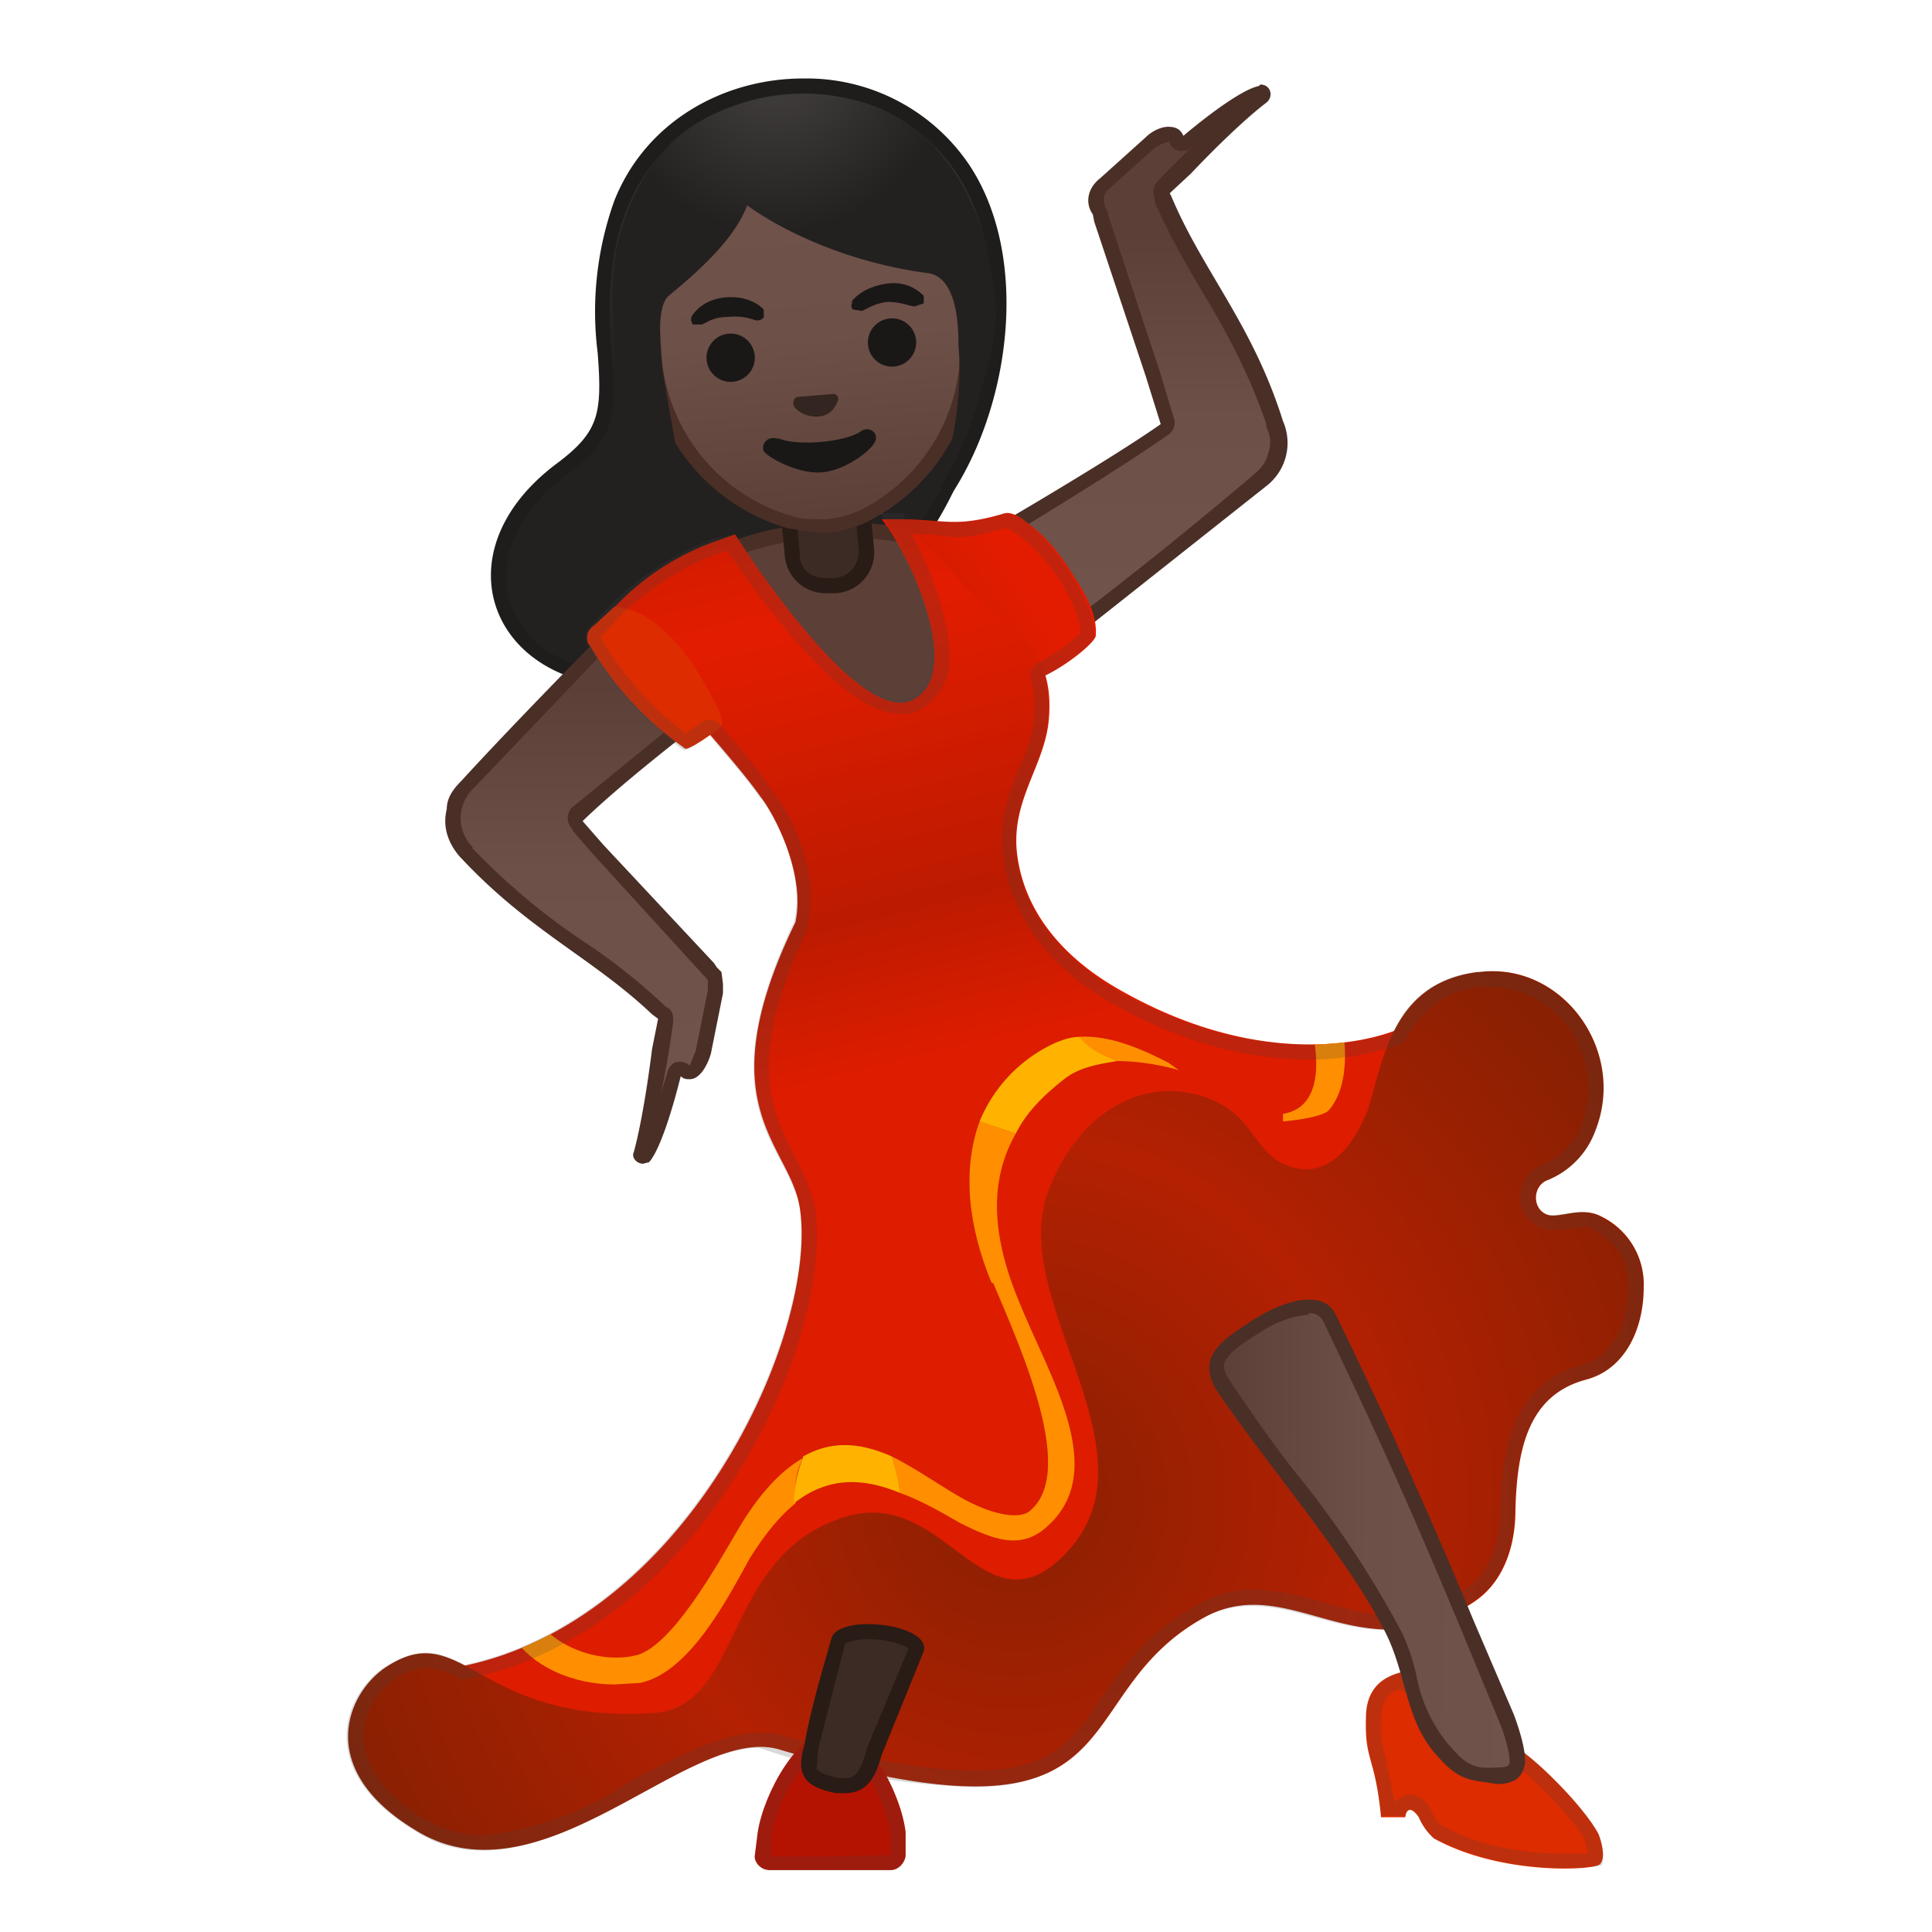 <svg viewBox="0 0 128 128" xmlns="http://www.w3.org/2000/svg" xmlns:xlink="http://www.w3.org/1999/xlink"><defs><path id="a" d="M-130 4h120v120h-120z"/></defs><clipPath id="b"><use xlink:href="#a"/></clipPath><radialGradient id="c" cx="-78.1" cy="13.7" r="18.7" gradientTransform="scale(-1 1) rotate(5 38 1837.2)" gradientUnits="userSpaceOnUse"><stop stop-color="#6D4C41" offset="0"/><stop stop-color="#543930" offset="1"/></radialGradient><path d="M-94.4 23.4c-.3-3.4-.2-7 1-10 4-9.7 18-11 23.6-2.5 4 6 3 15.6-.9 21.7-.9 1.4-5.3 11.6-20.2 12.9-10.2.9-14.4-8.7-6.2-14.8 2.8-2 3-3.3 2.7-7.3z" clip-path="url(#b)" fill="url(#c)" stroke="#402821" stroke-linecap="round" stroke-linejoin="round" stroke-miterlimit="10"/><g clip-path="url(#b)"><linearGradient id="d" x1="-63.6" x2="-63.1" y1="41.9" y2="41.9" gradientUnits="userSpaceOnUse"><stop stop-color="#FFB401" offset="0"/><stop stop-color="#FFB401" offset=".4"/><stop stop-color="#FFCA28" offset="1"/></linearGradient><path d="M-76.8 49.2c-2.4 0-5.3-.4-8-1.3l-5.7-8.7c1.1-1 5.2-4 12.3-4 1.6 0 3.3.1 5 .4l1.7.1c1 0 3.3 0 5.5-1.2l1 8.8c-.5.7-3.3 4.3-8.3 5.6-1 .2-2.2.3-3.5.3z" fill="url(#d)"/><path d="M-66.4 35.3l1 7.8c-.8 1-3.4 4.1-8 5.3a27.4 27.4 0 0 1-11.1-.9l-5.3-8.2c1.4-1 5.3-3.7 11.6-3.7 1.6 0 3.3.2 5 .5l1.7.2c1 0 3-.2 5.1-1m.8-1.6a11.9 11.9 0 0 1-7.5 1.4c-1.8-.3-3.5-.5-5-.5-8.7 0-13 4.6-13 4.6l6 9.2c2.8.8 5.8 1.3 8.4 1.3a15 15 0 0 0 3.5-.4c6-1.4 8.8-5.9 8.8-5.9l-1.2-9.7z" fill="#EDA600"/><linearGradient id="e" x1="-59" x2="-59" y1="15.7" y2="39.5" gradientUnits="userSpaceOnUse"><stop stop-color="#FFCA28" offset=".2"/><stop stop-color="#FFB300" offset="1"/></linearGradient><path d="M-66 42.7a34 34 0 0 1-2.7-6.9c1.7-1 8.6-5.1 11.8-7.4.2 0 .3-.3.2-.5a59 59 0 0 0-1-3.3L-61 14.4l-.1-.4v-.1c-.3-.5-.4-1.3.3-1.9l3-2.6c.4-.3 1-.7 1.3-.7.2 0 .3.1.4.3a.5.5 0 0 0 .5.4l.3-.1c1-.9 3.7-3 4.8-3.2v.3A49.6 49.6 0 0 0-57 13l.1.2c1 2.2 2 4 3.1 6a44.9 44.9 0 0 1 4.4 8.9 3 3 0 0 1 0 2.1c-.2.6-.6 1.2-1 1.6l-.2.1c-4.5 3.7-8.5 7-11.8 9.5a8 8 0 0 1-3.5 1.3z" fill="url(#e)"/><path d="M-54 8.8a51.2 51.2 0 0 0-3.3 3.2 1 1 0 0 0-.3 1.1l.1.2v.1c1 2.2 2 4 3.2 6 1.5 2.5 3 5.2 4.2 8.7v.1c.2.5.4 1.1.1 1.9-.1.5-.5 1-.9 1.3l-.1.1A292 292 0 0 1-62.8 41c-.7.5-2 1-3 1.2-.4-.9-1.5-3.6-2.3-6.1 2.1-1.3 8.4-5.1 11.5-7.3.3-.2.5-.6.4-1l-1-3.4-3.4-10.2V14l-.2-.3c0-.2-.3-.7.3-1.2l3-2.7c.3-.2.7-.4 1-.4 0 .2.3.5.6.5h.2c.3 0 .5 0 .7-.2l1-.8m3.4-3.2c-1.5.3-5 3.3-5 3.3-.2-.5-.5-.6-1-.6s-1.1.3-1.5.7l-3 2.7c-.9.7-1 1.7-.5 2.4l.1.5 3.4 10.2 1 3.2c-3.7 2.6-12.2 7.5-12.2 7.5S-66.9 43-66 43c1.1 0 3-.6 3.9-1.3 4.7-3.6 9.6-7.7 12-9.6a3.6 3.6 0 0 0 1.1-4.2c-2-6.4-5.3-9.9-7.4-14.9l-.1-.2 1.4-1.3s2.9-3.1 5-4.7c.5-.4.2-1.2-.4-1.2z" fill="#EDA600"/><linearGradient id="f" x1="-61.7" x2="-78.5" y1="34.4" y2="45.6" gradientUnits="userSpaceOnUse"><stop stop-color="#E31C00" offset=".3"/><stop stop-color="#BC1B00" offset=".9"/></linearGradient><path d="M-74.4 34.4c3 0 3.6.6 7-.4.4-.1 1.1.3 1.4.6 1.3.9 2.3 2.2 3.1 3.5a7.6 7.6 0 0 1 1.5 4c0 .6-3.8 3.5-5.1 3-1.9-.6-3.4-3.4-4.2-5.2a25 25 0 0 0-3.7-5.5" fill="url(#f)"/><linearGradient id="g" x1="-94.8" x2="-94.8" y1="45.6" y2="69.7" gradientUnits="userSpaceOnUse"><stop stop-color="#FFCA28" offset=".6"/><stop stop-color="#FFB300" offset="1"/></linearGradient><path d="M-91.3 76.7l-.2-.1v-.2c.7-2.5 1.2-6.6 1.2-6.8l.4-2c0-.2 0-.4-.2-.5a38 38 0 0 0-5.5-4.3 45.1 45.1 0 0 1-7.4-6.2l-.1-.1a3.2 3.2 0 0 1 0-4.5l.1-.2 10.5-11c.7-.6 2.4-1.5 3.3-1.6.6.5 2.2 3.6 3.6 6.4-1.4 1.1-7 5.6-10.1 8.3-.2.2-.2.5 0 .7l.1.2 1.2 1.4 7.3 8 .2.2.1.1v.1l.3.5v.7l-1 4c0 .6-.5 1.3-.8 1.3l-.3-.1-.3-.1h-.1c-.2 0-.3.2-.3.3a19 19 0 0 1-2 5.5z" fill="url(#g)"/><path d="M-89.4 39.7c.7.8 2 3.4 3.1 5.8-1.7 1.4-6.9 5.5-9.8 8a1 1 0 0 0 0 1.4l.1.2 1.3 1.5 7.3 8h.1v.1l.1.1c.1.1 0 0 0 .1l1-.6-.9.7v.6l-.8 4-.4.9a1 1 0 0 0-1 0 1 1 0 0 0-.5.6l-.4 1.3a47.5 47.5 0 0 0 .8-4.7c0-.4 0-.8-.5-1l-.2-.2a34.9 34.9 0 0 0-5.3-4.2 44.3 44.3 0 0 1-7.3-6v-.2a2.7 2.7 0 0 1 0-3.8l.1-.1 10.5-11c.6-.5 1.9-1.2 2.7-1.5m.3-.7a7 7 0 0 0-3.7 1.7c-4.2 4.2-8.6 8.8-10.6 11-.5.5-1 1.1-1 1.9-.3 1.2.1 2.3.9 3.2l.1.1c4.5 4.8 8.7 6.6 12.6 10.3l.4.3-.4 2s-.4 4.2-1.2 6.8c-.1.4.2.8.6.8l.4-.1c1-1.1 2.1-5.7 2.1-5.7.2.2.4.2.6.2.7 0 1.2-1 1.4-1.7l.8-4v-.6l-.1-.8h-.1l-.1-.2-.1-.1-.2-.3L-94 56l-1.4-1.6C-92 51-85 45.9-85 45.9s-3.3-6.9-4.1-6.9z" fill="#EDA600"/><linearGradient id="h" x1="-88.7" x2="-76.8" y1="27.5" y2="76.1" gradientUnits="userSpaceOnUse"><stop stop-color="#BC1B00" offset="0"/><stop stop-color="#E31C00" offset=".3"/><stop stop-color="#BC1B00" offset=".7"/><stop stop-color="#DD1C00" offset=".9"/></linearGradient><path d="M-40 67c1.7.2-7.3 5.6-19.6-1.3-4-2.2-6.5-5.3-7-9s1.9-6 2.1-9.2c.4-5.3-3.5-6.3-5.5-8.6s-4.4-4.5-4.4-4.5h-1.2c1.6 1.8 5.7 10.3 2 12s-11.7-11-11.7-11l-1.4.5a17 17 0 0 0-7.1 4.9c0 .4 7.8 8.6 10.2 12 .8 1 3 5 2.2 8.3-5.8 12.3-.2 14.7.4 19 1.3 9-9 30.7-26.5 30.7l8.2 4.7 15.7-1 8.7-7.5 11.9-1.8 4.2-8.6 4.1-11.6 15.2-10-.5-8z" fill="url(#h)"/><path d="M-94.6 41.4c-.3.2-.5.5-.5.8 0 .2 0 .4.2.6a21.9 21.9 0 0 0 6.3 6.8c.3.1 2.1-1.2 2.2-1.4.4-.3.2-1 0-1.4-.9-1.5-1.7-3-2.9-4.3s-2.4-2.2-4-2.3l-1.3 1.2z" fill="#DD2C00"/><defs><path id="i" d="M-40 67c1.7.2-7.3 5.6-19.6-1.3-4-2.2-6.5-5.3-7-9s1.9-6 2.1-9.2c.4-5.3-3.5-6.3-5.5-8.6s-4.4-4.5-4.4-4.5h-1.2c1.6 1.8 5.7 10.3 2 12s-11.7-11-11.7-11l-1.4.5a17 17 0 0 0-7.1 4.9c0 .4 7.8 8.6 10.2 12 .8 1 3 5 2.2 8.3-5.8 12.3-.2 14.7.4 19 1.3 9-9 30.7-26.5 30.7l8.2 4.7 15.7-1 8.7-7.5 11.9-1.8 4.2-8.6 4.1-11.6 15.2-10-.5-8z"/></defs><clipPath id="j"><use xlink:href="#i"/></clipPath><g clip-path="url(#j)"><path d="M-80.8 96.6c-1.4.8-2.9 2.3-4.4 4.9-1.3 2.2-4.4 7.8-6.8 8.2-2.3.5-5.4-.6-6.5-2.6l-.5-.9-1.8 1 .5.8c1.4 2.5 4.4 3.6 7 3.6l1.7-.1c3.4-.7 6-6 7.3-8.3 1-1.7 2-2.8 3-3.6-.1-1 0-2 .5-3zM-60 70.3c2.2 0 4.1.6 4.1.6l-.7-.5c-1.2-.6-3.7-1.9-6-1.7.8.9 1.8 1.2 2.6 1.6zM-68.3 85c2 4.7 5.7 12.8 2.4 15.2-.7.4-2.2.2-4.1-.8-1.5-.8-3.1-2-4.9-2.9.2.8.5 1.6.5 2.4 1.5.5 2.8 1.3 4 2 2.2 1.1 4 1.8 5.7.3 4.3-3.7.2-10-1.8-15-2-4.8-1.8-8.3-.2-11.1l-2.4-.8c-1.2 3.3-.7 7.1.9 10.7z" fill="#FF8F00"/><path d="M-63.5 71.5c1-.8 2.3-1 3.5-1.2-.8-.4-1.8-.7-2.5-1.6-.6 0-1.1.2-1.6.4a9.8 9.8 0 0 0-5 5.2l2.4.8c.7-1.4 1.8-2.5 3.2-3.6zm-17.3 25.1a8 8 0 0 0-.6 3c2.4-1.9 4.8-1.6 7-.7 0-.8-.3-1.6-.5-2.4-1.8-.8-3.8-1.2-5.9 0z" fill="#FFB300"/></g><g clip-path="url(#j)"><path d="M-49 74.3v-.5c3-.5 2.1-4.6 2-5.3l2-.3c0 .4.6 3.6-1 5.4-.6.5-3 .7-3 .7z" fill="#FF8F00"/></g><radialGradient id="k" cx="-66.8" cy="99.2" r="47.4" gradientUnits="userSpaceOnUse"><stop stop-color="#892002" offset="0"/><stop stop-color="#B42002" offset=".5"/><stop stop-color="#892002" offset="1"/></radialGradient><path d="M-36 64.4c5.5-.7 9.8 5.2 7.7 10.5a5.6 5.6 0 0 1-3.2 3.3c-1 .4-1 2 .1 2.3.8.2 2.2-.6 3.5.1a5 5 0 0 1 2.8 4.7c0 2.7-1.2 5.4-3.8 6.1-3.8 1-4.6 4.5-4.7 8.7 0 1.8-.5 4.5-2.7 6-7.4 5-12.1-2-17.8 1-9.8 5.3-3.7 16.1-28.3 8.8-5.9-1.7-15.6 10.5-24 5.4-6.7-4-4.7-9-2.1-10.8 5.2-3.5 6 3.7 17.7 3 6.1-.3 4.6-10.5 12.8-13 6.4-2 9 7.3 14 3 7.7-6.7-3.5-17.2-.5-24.7 1.8-4.7 5.7-7.3 9.7-6.3s3.7 4 6.3 4.8c2.8.9 4.5-2 5.2-4 1-3.4 1.7-8.2 7.2-8.9z" fill="url(#k)"/><path d="M-67.3 35l.7.4a12 12 0 0 1 2.9 3.2c.6 1 1.2 2.2 1.3 3.3-.4.4-1.6 1.4-2.8 2a1 1 0 0 0-.5 1.1c.2.7.3 1.5.2 2.4 0 1.2-.5 2.4-1 3.5-.7 1.8-1.4 3.6-1 6 .5 3.9 3.2 7.4 7.4 9.7 4.3 2.4 8.6 3.6 12.9 3.6a18 18 0 0 0 5.9-1c.2 0 .4-.2.5-.4a6 6 0 0 1 4.8-3.4h.8c2 0 4 1 5.2 2.8a6.8 6.8 0 0 1 .8 6.3 4.6 4.6 0 0 1-2.7 2.7c-.9.4-1.4 1.2-1.4 2.2a2.2 2.2 0 0 0 2.3 2.1l.9-.1.9-.1c.3 0 .6 0 .8.2 1.6.9 2.3 2 2.3 3.7 0 2.2-.9 4.6-3 5.2-4.7 1.2-5.4 5.6-5.5 9.7 0 1.7-.5 3.9-2.2 5.1A8.8 8.8 0 0 1-42 107c-1.6 0-3-.5-4.5-.9a17 17 0 0 0-4.4-.8c-1.3 0-2.5.3-3.7 1-3.2 1.7-4.9 4-6.3 6-1.9 2.9-3.4 5-8.6 5-3 0-7.2-.7-12.6-2.3-.5-.2-1-.2-1.6-.2-2.4 0-5.2 1.5-8.2 3a21.8 21.8 0 0 1-10 3.8c-1.5 0-2.8-.4-4-1.1-2.6-1.6-4-3.5-4-5.4 0-1.8 1-3.1 2-3.8a4 4 0 0 1 2.2-.8 5 5 0 0 1 2.1.7 1 1 0 0 0 .7 0C-87.5 108-78.7 88.8-80 80c-.3-1.3-.8-2.4-1.4-3.5-1.5-3-3.2-6.3.9-15v-.2c1-3.8-1.6-8.2-2.4-9-.6-1-1.8-2.4-3.4-4.3a1 1 0 0 0-.7-.3 1 1 0 0 0-.6.2l-1 .7-.2-.2a21 21 0 0 1-5.3-6l-.1-.2.2-.2 1.2-1.3c1-1 3.7-3.1 6.3-4l.7-.2c.7 1 2 3 3.7 5 3.3 4 5.8 5.8 7.8 5.8.4 0 .8 0 1.1-.2a4 4 0 0 0 2-2.4c.5-2.7-1-6.8-2.4-9.3h1.3l1.5.2c1 0 2-.2 3.4-.6m0-1h-.1a10 10 0 0 1-3.1.6l-3.5-.2V34h-1.6c1.6 2 5.7 10.5 2 12.2l-.6.2c-4 0-11-11-11-11l-1.5.3a21 21 0 0 0-6.7 4.3l-1.2 1.3a1 1 0 0 0-.5.9c0 .2 0 .4.2.6a22 22 0 0 0 6.3 6.9c.3 0 1.1-.6 1.7-1 1.4 1.6 2.6 3 3.3 4.1.9 1 3.1 5 2.3 8.3-5.9 12.4-.3 14.8.4 19 1.1 8.2-7.4 27-22.2 30.2-1-.5-1.7-.8-2.6-.8-.8 0-1.7.3-2.8 1-2.6 1.8-4.6 6.8 2.1 10.8 1.5 1 3 1.3 4.5 1.3 6.6 0 13.5-6.8 18.3-6.8a48 48 0 0 0 14.2 2.6c9.6 0 7.9-7.3 15.3-11.3 1.1-.5 2.1-.7 3.2-.7 2.8 0 5.7 1.6 9 1.6 1.7 0 3.6-.5 5.6-2 2.2-1.4 2.6-4.1 2.7-5.8.1-4.3 1-7.8 4.7-8.8 2.6-.7 3.8-3.3 3.8-6.1 0-2.4-1.2-3.8-2.8-4.6-.4-.3-.9-.4-1.3-.4l-1.8.2h-.4c-1-.3-1.2-1.9-.1-2.3a5.6 5.6 0 0 0 3.3-3.3c1.9-5-1.9-10.5-7-10.5h-.9c-3 .4-4.6 2-5.5 4a19 19 0 0 1-5.6.8c-3.4 0-7.6-.8-12.4-3.4-4-2.2-6.5-5.4-7-9s1.9-6 2.1-9.3c.1-1 0-2-.2-2.7 1.5-.8 3.3-2.2 3.3-2.6 0-1.5-.7-2.8-1.5-4a13 13 0 0 0-3-3.6c-.4-.3-1-.6-1.4-.6z" fill="#424242" opacity=".2"/><path d="M-33.8 115.6c1.6 1 4.8 4.2 5.7 5.9.2.5.5 1.6.1 2-.2.4-6.5.8-11-1.7a4 4 0 0 1-1-1.4c-.4-.6-.8-.7-.9 0h-1.6c-.4-4.1-1.1-3.7-1-6.6 0-2.3 1.6-2.8 2.3-3 0 0 5 3 7.4 4.8z" fill="#DD2C00"/><path d="M-41.3 111.9c1.2.7 5 3 7 4.5 1.5 1 4.5 4 5.3 5.5l.2.9h-1.4c-1.1 0-5.1 0-8.3-1.9l-.7-1c-.3-.6-.8-1-1.4-1-.3 0-.7.2-1 .5l-.6-3a7 7 0 0 1-.3-2.5c0-1.3.6-1.8 1.2-2m0-1.1c-.6.2-2.2.7-2.2 3 0 3 .6 2.5 1 6.5h1.6c0-.2.2-.4.3-.4.2 0 .4.2.6.5a4 4 0 0 0 1 1.4 19.8 19.8 0 0 0 11.1 1.8c.3-.5 0-1.7-.2-2.1-.9-1.7-4-4.9-5.6-6a98.7 98.7 0 0 0-7.5-4.7z" fill="#424242" opacity=".2"/><linearGradient id="l" x1="-53.5" x2="-33.4" y1="102.1" y2="102.1" gradientTransform="matrix(1 .009 -.009 1 1 .4)" gradientUnits="userSpaceOnUse"><stop stop-color="#FFB300" offset="0"/><stop stop-color="#FFCA28" offset=".4"/></linearGradient><path d="M-34.9 117.6a7 7 0 0 1-1.2 0c-1-.3-1.6-.8-2.4-1.7a10.8 10.8 0 0 1-2-4.5l-1-3c-1.4-3-4.4-7-7.2-10.7-1.6-2.2-3.2-4.2-4.3-6-.3-.5-.5-1-.4-1.4.3-1 1.5-1.8 2.7-2.5a7.3 7.3 0 0 1 3.4-1.2c.7 0 1.2.2 1.5.8 4 8.4 5.6 12 9 20.1l2.6 6.3c.4.9.8 2.5.7 3.1 0 .2-.1.7-1.4.7z" fill="url(#l)"/><path d="M-47.3 87c.7 0 .9.4 1 .6 4 8.4 5.6 12 9 20.1l1.4 3.3 1.2 3c.4.9.8 2.4.7 2.8 0 .1 0 .3-.9.3a7 7 0 0 1-1 0c-1-.2-1.4-.7-2.2-1.6-1.1-1.2-1.5-2.7-2-4.2-.2-1-.5-2-1-3.1a65 65 0 0 0-7.2-10.8 98.5 98.5 0 0 1-4.2-5.9c-.5-.7-.4-1-.4-1.1.2-.8 1.4-1.5 2.5-2.2a6.8 6.8 0 0 1 3.1-1.1m0-1c-1.1 0-2.5.6-3.6 1.3-2 1.3-3.9 2.4-2.5 4.7 2.8 4.4 9.2 11.7 11.4 16.5 1.2 2.7 1.2 5.4 3.1 7.6.9 1 1.5 1.6 2.8 1.8l1.2.2c1 0 1.7-.3 1.9-1.2.1-.8-.4-2.6-.7-3.4-1-2-1.8-4.2-2.7-6.3a362 362 0 0 0-9-20c-.4-.9-1-1.2-1.9-1.2z" fill="#EDA600"/><path d="M-74 121.4c-.3-2.6-2.5-6.8-4.8-6.8s-4.6 4.2-5 6.8l-.1 1.7c0 .4.4.9 1 .9h8c.6 0 1-.6 1-1v-1.6z" fill="#B41301"/><path d="M-78.8 115.7c1.5 0 3.4 3.3 3.8 5.8v1.4l-4 .1h-3.9v-1.5c.4-2.4 2.6-5.8 4.1-5.8m0-1c-2.3 0-4.6 4.1-5 6.7l-.1 1.7c0 .4.4.9 1 .9h8c.6 0 1-.6 1-1v-1.6c-.4-2.6-2.6-6.8-4.9-6.8z" fill="#424242" opacity=".2"/><path d="M-78 118.3h-.5c-1-.2-1.5-.5-1.8-.8-.2-.4-.2-1 0-1.7a70 70 0 0 1 1.4-5.5l.5-1.7c0-.1.7-.5 2-.5s2.7.4 3 .9v.3l-2.7 6.8c-.5 1.7-1 2.2-1.9 2.2z" fill="#E59600"/><path d="M-76.5 108.6c1.4 0 2.4.4 2.7.6l-2.8 6.7v.1c-.5 1.7-.9 1.8-1.4 1.8h-.4c-1-.2-1.3-.4-1.4-.6-.2-.2-.1-.7 0-1.3l1.4-5.5.4-1.5c.2-.1.7-.3 1.5-.3m0-1c-1.2 0-2.2.3-2.4.9-.4 1.4-1.5 5.1-1.8 7.1-.6 2 0 2.8 2.1 3.2h.6c1.4 0 2-1 2.4-2.5l2.8-6.9c.3-1.1-1.8-1.8-3.7-1.8z" fill="#D18100"/></g><g clip-path="url(#b)"><defs><path id="m" transform="rotate(175 -80.3 24.9)" d="M-100 5.2h39.4v39.4H-100z"/></defs><clipPath id="n"><use xlink:href="#m"/></clipPath><g clip-path="url(#n)"><path d="M-79.3 38.9c-1.2 0-2.1-1-2.2-2l-.3-2.8 5-.4.2 2.7c0 .6-.1 1.2-.5 1.6s-1 .8-1.5.8h-.8z" fill="#E59600"/><path d="M-77.3 34.2l.2 2.3c0 .9-.6 1.7-1.6 1.8h-.6c-1 0-1.7-.6-1.7-1.5l-.2-2.2 2-.2 1.9-.2m1-1l-6 .4.3 3.3a2.7 2.7 0 0 0 2.6 2.4h.8a2.7 2.7 0 0 0 2.5-3l-.3-3.2z" fill="#D18100"/><linearGradient id="o" x1="-78.1" x2="-78.1" y1="38" y2="13.1" gradientTransform="scale(-1 1) rotate(5 38 1837.2)" gradientUnits="userSpaceOnUse"><stop stop-color="#FFB300" offset="0"/><stop stop-color="#FFB809" offset=".1"/><stop stop-color="#FFC21A" offset=".4"/><stop stop-color="#FFC825" offset=".7"/><stop stop-color="#FFCA28" offset="1"/></linearGradient><path d="M-79.7 35a8 8 0 0 1-2-.3c-3.7-1-8.3-4.6-9-11.6-.8-9.2 4.5-13 9.3-13.4h.9c4.6 0 9.7 3 10.5 11.6.6 7-3.3 11.3-6.8 13a7.7 7.7 0 0 1-3 .6z" fill="url(#o)"/><path d="M-80.5 10.2c4.4 0 9.3 2.9 10 11.2A12 12 0 0 1-77 33.8a7 7 0 0 1-2.3.6h-.4c-.6 0-1.2 0-1.8-.2A12 12 0 0 1-90.1 23c-.8-8.9 4.2-12.5 8.7-13h1m-.1-1h-1c-5.6.6-10.4 5.2-9.7 14a13 13 0 0 0 9.4 12l2 .3h.6a8 8 0 0 0 2.6-.7 13 13 0 0 0 7.1-13.4c-.7-8.4-5.7-12.1-11-12.1z" fill="#ED9E00"/><defs><path id="p" d="M-66.2 31.8s-2-14.5-2.8-16.7c-2-5.9-6.4-9.2-12-8.7l-1.5.1c-10.3.9-11 11.4-11 13.7s.3 5.3.4 6.7c.3 3-6.1 7.7-6.1 7.7l33-2.8z"/></defs><clipPath id="q"><use xlink:href="#p"/></clipPath><g clip-path="url(#q)"><radialGradient id="r" cx="-77.6" cy="7.3" r="11.5" gradientTransform="matrix(-.996 .087 .084 .96 -160.3 4)" gradientUnits="userSpaceOnUse"><stop stop-color="#6D4C41" offset="0"/><stop stop-color="#543930" offset="1"/></radialGradient><path d="M-93.4 27.5c.4-5-.2-6.7 0-8.5 0-1.6.5-11.8 11.6-12.7a11.5 11.5 0 0 1 13.5 10.5l.3 4.1s-.1 2.5-1.2 5.5c-1.1 3-2.3 5.2-2.3 5.2s1.4-4.5 1-8.7c0-1 0-4.5-2-4.8-7.5-1-12-4.5-12-4.5-.9 2.5-4 5-5.2 6-.9.8-.5 3.8-.4 5l1 5.7c-1.3-.7-3.6-1.5-4.3-2.8z" fill="url(#r)"/></g><path d="M-81.2 26.3l2.3-.2h.2c.2 0 .3.3.2.5s-.5 1-1.4 1c-.9 0-1.4-.5-1.5-.7-.1-.3 0-.5.2-.6z" fill="#E59600"/><ellipse transform="rotate(-5 -74.9 22.7)" cx="-74.9" cy="22.7" rx="1.6" ry="1.6" fill="#404040"/><ellipse transform="rotate(-5 -85.5 23.7)" cx="-85.6" cy="23.7" rx="1.6" ry="1.6" fill="#404040"/><path d="M-77.6 20c.3-.4 1-1 2.3-1.2s2.1.4 2.5.8v.5l-.6.2c-.3 0-.8-.3-1.8-.3-.9.1-1.4.5-1.7.6l-.6-.1a.4.4 0 0 1 0-.5zm-10.6 1c.3-.5 1-1.2 2.3-1.3s2.1.4 2.5.8v.5c0 .1-.3.3-.6.2s-.9-.3-1.8-.2c-1 0-1.4.4-1.7.5h-.6c-.1-.2-.2-.4 0-.6z" fill="#6D4C41"/><path d="M-82.5 29c1.1.6 4.5.3 5.5-.4.5-.4 1.2 0 1 .6-.2.6-2 2-3.5 2.1s-3.6-1-3.8-1.4c-.3-.5.2-1.1.8-.8z" fill="#795548"/></g></g><g clip-path="url(#b)"><linearGradient id="s" x1="-8.3" x2="5.5" y1="58.8" y2="58.8" gradientUnits="userSpaceOnUse"><stop stop-color="#DD1C00" offset=".1"/><stop stop-color="red" offset=".7"/></linearGradient><path d="M5.5 57.8S2 59 .7 60C-2.5 62.6-3 67.5-3 67.5S-5.6 53.7-8.3 50c0 0 4.6 4.3 6.7 5.5a34 34 0 0 0 7.1 2.3z" fill="url(#s)"/></g><g clip-path="url(#b)"><linearGradient id="t" x1="10.7" x2="21.2" y1="85" y2="85" gradientTransform="rotate(-14 -36.7 89.4)" gradientUnits="userSpaceOnUse"><stop stop-color="#DD1C00" offset=".1"/><stop stop-color="red" offset=".7"/></linearGradient><path d="M18.4 71.2s-2.1.9-3.1 2C13.9 75 13.5 78 13.5 78s-3.1-6.6-6.6-9.5c0 0 3 1.7 5.3 2l6.2.8z" fill="url(#t)"/></g><defs><path id="u" d="M4 4h120v120H4z"/></defs><clipPath id="v"><use xlink:href="#u"/></clipPath><g clip-path="url(#v)"><radialGradient id="w" cx="-211.5" cy="25.8" r="18.2" gradientTransform="scale(-1 1) rotate(5 38 1837.2)" gradientUnits="userSpaceOnUse"><stop stop-color="#444140" offset="0"/><stop stop-color="#232020" offset="1"/></radialGradient><path d="M41.7 45c-4.1 0-7.3-1.9-8.4-5-1-3 .5-6.4 4-9 3-2.2 3.1-3.7 2.8-7.6-.4-4 0-7.2 1-9.9a13 13 0 0 1 12.1-7.8c4.4 0 8.3 2 10.6 5.5 4 6 2.6 15.4-1 21.1 0 .2 0 .3-.2.5A23.3 23.3 0 0 1 41.7 45z" fill="url(#w)"/><path d="M53.2 6.2c4.3 0 8 2 10.2 5.3 3.8 5.8 2.5 15-1 20.6 0 0 0 .3-.2.5a22.8 22.8 0 0 1-20.5 12c-3.9 0-7-1.8-7.9-4.7-.9-2.8.5-6 3.7-8.4 3.3-2.4 3.4-4 3-8.2-.3-3.9 0-7 1.1-9.6 1.8-4.5 6.4-7.5 11.6-7.5m0-1C48 5.2 42.8 8 40.7 13.3a21.8 21.8 0 0 0-1.1 10.1c.3 4 .1 5.2-2.7 7.3-7.9 5.9-4.4 14.8 4.9 14.8H43c15-1.3 19.4-11.5 20.2-13 3.8-6 5-15.6 1-21.6a13 13 0 0 0-11-5.7z" fill="#1F1D1B"/></g><g clip-path="url(#v)"><linearGradient id="x" x1="70.4" x2="70.9" y1="41.9" y2="41.9" gradientUnits="userSpaceOnUse"><stop stop-color="#5C4037" offset="0"/><stop stop-color="#63463D" offset=".2"/><stop stop-color="#6D5047" offset=".5"/><stop stop-color="#70534A" offset="1"/></linearGradient><path d="M57.3 49.2c-2.5 0-5.4-.4-8.2-1.3l-5.6-8.7c1.1-1 5.2-4 12.3-4 1.6 0 3.3.1 5 .4l1.7.1c1 0 3.3 0 5.5-1.2l1 8.8c-.5.7-3.3 4.3-8.3 5.6-1 .2-2.2.3-3.5.3z" fill="url(#x)"/><path d="M67.6 35.3l1 7.8c-.8 1-3.4 4.1-8 5.3a27.4 27.4 0 0 1-11.1-.9l-5.3-8.2c1.4-1 5.3-3.7 11.6-3.7 1.6 0 3.3.2 5 .5l1.7.2c1 0 3-.2 5.1-1m.8-1.6a11.9 11.9 0 0 1-7.5 1.4c-1.8-.3-3.5-.5-5-.5-8.7 0-13 4.6-13 4.6l6 9.2c2.8.8 5.8 1.3 8.4 1.3a15 15 0 0 0 3.5-.4c6-1.4 8.8-5.9 8.8-5.9l-1.2-9.7z" fill="#4A2F27"/><linearGradient id="y" x1="75" x2="75" y1="15.7" y2="39.5" gradientUnits="userSpaceOnUse"><stop stop-color="#5C4037" offset="0"/><stop stop-color="#63463D" offset=".2"/><stop stop-color="#6D5047" offset=".5"/><stop stop-color="#70534A" offset="1"/></linearGradient><path d="M68 42.7a34 34 0 0 1-2.7-6.9c1.7-1 8.6-5.1 11.8-7.4.2 0 .3-.3.2-.5a59 59 0 0 0-1-3.3L73 14.4l-.1-.4v-.1c-.3-.5-.4-1.3.3-1.9l3-2.6c.4-.3 1-.7 1.3-.7.2 0 .3.1.4.3a.5.5 0 0 0 .4.4l.4-.1c1-.9 3.6-3 4.8-3.2v.3A49.6 49.6 0 0 0 77 13l.1.2c.9 2.1 2 4 3.1 6a44.9 44.9 0 0 1 4.4 8.9 3 3 0 0 1 0 2.1c-.2.6-.6 1.2-1.1 1.6h-.1c-4.5 3.8-8.5 7-11.8 9.6-.8.6-2.5 1.2-3.5 1.3z" fill="url(#y)"/><path d="M80 8.8a51.2 51.2 0 0 0-3.3 3.2 1 1 0 0 0-.2 1.1v.3c1 2.2 2 4 3.2 6 1.5 2.5 3 5.2 4.2 8.7v.2c.2.4.4 1 .1 1.8-.1.5-.5 1-.9 1.3l-.1.1A292 292 0 0 1 71.2 41c-.7.5-2 1-3 1.2-.4-.9-1.5-3.6-2.3-6.1 2.1-1.3 8.4-5.1 11.5-7.3.3-.2.5-.6.4-1l-1-3.3-3.4-10.3V14l-.2-.3c0-.2-.3-.7.3-1.2l3-2.7c.3-.2.7-.4 1-.4 0 .3.3.5.6.6h.2c.3 0 .5-.1.7-.3l1-.8m3.4-3.2c-1.5.3-5 3.3-5 3.3-.2-.5-.6-.6-1-.6-.5 0-1.1.3-1.5.7l-3 2.7c-.9.7-1 1.7-.5 2.4l.1.5 3.4 10.2 1 3.2c-3.7 2.6-12.2 7.5-12.2 7.5S67.1 43 68 43c1.2 0 3-.6 3.9-1.3l12-9.5a3.6 3.6 0 0 0 1.1-4.3c-2-6.4-5.3-9.9-7.4-14.9l-.1-.2 1.4-1.3s2.9-3.1 5-4.7c.5-.4.3-1.2-.4-1.2z" fill="#4A2F27"/><linearGradient id="z" x1="72.3" x2="55.5" y1="34.4" y2="45.6" gradientUnits="userSpaceOnUse"><stop stop-color="#E31C00" offset=".3"/><stop stop-color="#BC1B00" offset=".9"/></linearGradient><path d="M59.6 34.4c3 0 3.6.6 7-.4.4-.1 1.1.3 1.4.6 1.3.9 2.3 2.2 3.1 3.5.8 1.2 1.6 2.6 1.5 4 0 .6-3.8 3.5-5.1 3-1.9-.6-3.4-3.4-4.2-5.2a25 25 0 0 0-3.7-5.5" fill="url(#z)"/><linearGradient id="A" x1="39.2" x2="39.2" y1="45.6" y2="69.7" gradientUnits="userSpaceOnUse"><stop stop-color="#5C4037" offset="0"/><stop stop-color="#63463D" offset=".2"/><stop stop-color="#6D5047" offset=".5"/><stop stop-color="#70534A" offset="1"/></linearGradient><path d="M42.6 76.7l-.1-.1v-.2c.7-2.5 1.2-6.6 1.2-6.8l.4-2c0-.2 0-.4-.2-.5l-.3-.3a38 38 0 0 0-5.2-4 45.1 45.1 0 0 1-7.4-6.2l-.1-.1a3.2 3.2 0 0 1 0-4.5l.1-.2c4-4.3 7.6-8 10.6-11a8 8 0 0 1 3.2-1.6c.6.5 2.2 3.6 3.6 6.4-1.4 1.1-7 5.6-10.1 8.3-.2.2-.2.5 0 .7l.1.2 1.2 1.4 7.3 8 .2.2.1.1v.1l.3.5v.7l-1 4c0 .6-.5 1.3-.8 1.3l-.3-.1-.3-.1H45c-.2 0-.3.2-.3.3a19 19 0 0 1-2 5.5z" fill="url(#A)"/><path d="M44.6 39.7c.7.8 2 3.4 3.1 5.8l-9.8 8a1 1 0 0 0 0 1.4l.1.2 1.3 1.5 7.3 8 .1.1.1.1c.1.1 0 0 0 .1h.1v.7l-.8 4-.4 1a1 1 0 0 0-1-.2 1 1 0 0 0-.5.7l-.4 1.3a60.5 60.5 0 0 0 .8-4.7c0-.4 0-.8-.5-1l-.2-.2a39 39 0 0 0-5.2-4.1 44 44 0 0 1-7.3-6.1l-.1-.1v-.1a2.7 2.7 0 0 1 0-3.8l.1-.1 10.5-11c.6-.5 1.9-1.2 2.7-1.5m.3-.7a7 7 0 0 0-3.7 1.7c-4.2 4.2-8.6 8.8-10.6 11-.5.5-1 1.1-1 1.9-.3 1.2.1 2.3.9 3.2l.1.1c4.5 4.8 8.7 6.6 12.6 10.3l.4.3-.4 2s-.5 4.2-1.2 6.8c-.2.4.2.8.6.8l.4-.1c1-1.1 2.1-5.7 2.1-5.7.2.2.4.2.6.2.7 0 1.2-1 1.4-1.7l.8-4v-.6l-.1-.8-.2-.2-.1-.1-.2-.3L40 56l-1.4-1.6C42.1 51 49 45.9 49 45.9S45.7 39 44.9 39z" fill="#4A2F27"/><linearGradient id="B" x1="45.3" x2="57.2" y1="27.5" y2="76.1" gradientUnits="userSpaceOnUse"><stop stop-color="#BC1B00" offset="0"/><stop stop-color="#E31C00" offset=".3"/><stop stop-color="#BC1B00" offset=".7"/><stop stop-color="#DD1C00" offset=".9"/></linearGradient><path d="M94 67c1.7.2-7.3 5.6-19.6-1.3-4-2.2-6.5-5.3-7-9s1.9-6 2.1-9.2c.4-5.3-3.5-6.3-5.5-8.6s-4.4-4.5-4.4-4.5h-1.2c1.6 1.8 5.7 10.3 2 12s-11.7-11-11.7-11l-1.4.5a17 17 0 0 0-7.1 4.9c0 .4 7.8 8.6 10.2 12 .8 1 3 5 2.3 8.3-6 12.3-.3 14.7.3 19 1.3 9-9 30.7-26.5 30.7l8.2 4.7 15.7-1 8.7-7.5 11.9-1.8 4.2-8.6L79.3 85l15.2-10-.4-8z" fill="url(#B)"/><path d="M39.4 41.4c-.3.2-.5.5-.5.8 0 .2 0 .4.2.6a21.9 21.9 0 0 0 6.3 6.8c.3.1 2.1-1.2 2.3-1.4.3-.3 0-1-.2-1.4-.8-1.5-1.6-3-2.8-4.3s-2.4-2.2-4-2.3l-1.3 1.2z" fill="#DD2C00"/><defs><path id="C" d="M94 67c1.7.2-7.3 5.6-19.6-1.3-4-2.2-6.5-5.3-7-9s1.9-6 2.1-9.2c.4-5.3-3.5-6.3-5.5-8.6s-4.4-4.5-4.4-4.5h-1.2c1.6 1.8 5.7 10.3 2 12s-11.7-11-11.7-11l-1.4.5a17 17 0 0 0-7.1 4.9c0 .4 7.8 8.6 10.2 12 .8 1 3 5 2.3 8.3-6 12.3-.3 14.7.3 19 1.3 9-9 30.7-26.5 30.7l8.2 4.7 15.7-1 8.7-7.5 11.9-1.8 4.2-8.6L79.3 85l15.2-10-.4-8z"/></defs><clipPath id="D"><use xlink:href="#C"/></clipPath><g clip-path="url(#D)"><path d="M53.2 96.6c-1.4.8-2.9 2.3-4.4 4.9-1.3 2.2-4.4 7.8-6.8 8.2-2.3.5-5.4-.6-6.5-2.6l-.5-.9-1.7 1 .4.8c1.4 2.5 4.4 3.6 7 3.6l1.7-.1c3.4-.7 6-6 7.3-8.3 1-1.6 2-2.8 3-3.6-.1-1 0-2 .5-3zM74 70.3c2.2 0 4.1.6 4.1.6l-.7-.5c-1.2-.6-3.7-1.9-6-1.7.8.9 1.8 1.2 2.6 1.6zM65.8 85c2 4.7 5.6 12.8 2.3 15.2-.7.4-2.2.2-4.1-.8-1.5-.8-3.1-2-4.9-2.9.2.8.5 1.6.5 2.4 1.4.5 2.8 1.3 4 2 2.2 1.1 4 1.8 5.7.3 4.3-3.7.2-10-1.8-15-2-4.8-1.8-8.3-.2-11.1l-2.4-.8c-1.2 3.3-.7 7.1.8 10.7z" fill="#FF8F00"/><path d="M70.5 71.5c1-.8 2.3-1 3.5-1.2-.8-.4-1.8-.7-2.5-1.6-.6 0-1.1.2-1.6.4a9.8 9.8 0 0 0-5 5.2l2.4.8c.7-1.4 1.8-2.5 3.2-3.6zM53.2 96.6a8 8 0 0 0-.6 3c2.4-1.9 4.8-1.6 7-.7 0-.8-.3-1.6-.5-2.4-1.8-.8-3.8-1.2-5.9 0z" fill="#FFB300"/></g><g clip-path="url(#D)"><path d="M85 74.3v-.5c3-.5 2.1-4.6 2-5.3l2-.3c0 .4.6 3.6-1 5.4-.6.5-3 .7-3 .7z" fill="#FF8F00"/></g><radialGradient id="E" cx="67.2" cy="99.2" r="47.4" gradientUnits="userSpaceOnUse"><stop stop-color="#892002" offset="0"/><stop stop-color="#B42002" offset=".5"/><stop stop-color="#892002" offset="1"/></radialGradient><path d="M98 64.4c5.5-.7 9.8 5.2 7.7 10.5a5.6 5.6 0 0 1-3.2 3.3c-1 .4-1 2 .1 2.3.8.2 2.2-.6 3.5.1a5 5 0 0 1 2.8 4.7c0 2.7-1.2 5.4-3.8 6.1-3.8 1-4.6 4.5-4.7 8.7 0 1.8-.5 4.5-2.7 6-7.4 5-12.1-2-17.8 1-9.8 5.3-3.7 16.1-28.3 8.8-5.9-1.7-15.6 10.5-24 5.4-6.7-4-4.7-9-2.1-10.8 5.2-3.5 6 3.7 17.7 3 6.1-.3 4.6-10.5 12.8-13 6.4-2 9 7.3 14 3 7.7-6.7-3.5-17.2-.5-24.7 1.8-4.7 5.7-7.3 9.7-6.3s3.7 4 6.3 4.8c2.8.9 4.5-2 5.2-4 1-3.4 1.7-8.2 7.2-8.9z" fill="url(#E)"/><path d="M66.7 35l.7.4a12 12 0 0 1 2.9 3.2c.6 1 1.2 2.2 1.3 3.3-.4.4-1.6 1.4-2.8 2a1 1 0 0 0-.5 1.1c.2.7.3 1.5.2 2.4 0 1.2-.5 2.4-1 3.5-.7 1.8-1.4 3.6-1 6 .5 3.9 3.2 7.4 7.4 9.7 4.3 2.4 8.6 3.6 12.9 3.6a18 18 0 0 0 5.9-1c.2 0 .4-.2.5-.4a6 6 0 0 1 4.8-3.4h.8c2 0 4 1 5.2 2.8a6.8 6.8 0 0 1 .8 6.3 4.6 4.6 0 0 1-2.7 2.7c-.9.4-1.4 1.2-1.4 2.2a2.2 2.2 0 0 0 2.3 2.1l.9-.1.9-.1c.3 0 .6 0 .8.2 1.6.9 2.3 2 2.3 3.7 0 2.2-.9 4.6-3 5.2-4.7 1.2-5.4 5.6-5.5 9.7 0 1.7-.5 3.9-2.2 5.1A8.8 8.8 0 0 1 92 107c-1.6 0-3-.5-4.5-.9a17 17 0 0 0-4.4-.8c-1.3 0-2.5.3-3.7 1-3.2 1.7-4.9 4-6.3 6-1.9 2.9-3.4 5-8.5 5-3.1 0-7.3-.7-12.7-2.3-.5-.2-1-.2-1.6-.2-2.4 0-5.2 1.5-8.2 3a21.8 21.8 0 0 1-10 3.8c-1.5 0-2.8-.4-4-1.1-2.6-1.6-4-3.5-4-5.4 0-1.8 1-3.1 2-3.8a4 4 0 0 1 2.2-.8 5 5 0 0 1 2.1.7 1 1 0 0 0 .7 0C46.5 108 55.3 88.8 54 80c-.3-1.3-.8-2.4-1.4-3.5-1.5-3-3.2-6.3.9-15v-.2c1-3.8-1.6-8.2-2.4-9-.6-1-1.8-2.4-3.4-4.3a1 1 0 0 0-.7-.3 1 1 0 0 0-.6.2l-1 .7-.2-.2a21 21 0 0 1-5.3-6l-.1-.2.2-.2 1.2-1.3c1-1 3.7-3.1 6.3-4l.7-.2c.7 1 2 3 3.7 5 3.3 4 5.8 5.8 7.8 5.8.4 0 .8 0 1.1-.2a4 4 0 0 0 2-2.4c.5-2.7-1-6.8-2.4-9.3h1.3l1.5.2c1 0 2-.2 3.4-.6m0-1h-.1a10 10 0 0 1-3.1.6l-3.5-.2V34h-1.6c1.6 2 5.7 10.5 2 12.2l-.6.2c-4 0-11-11-11-11l-1.5.3a21 21 0 0 0-6.7 4.3l-1.2 1.3a1 1 0 0 0-.5.9c0 .2 0 .4.2.6a22 22 0 0 0 6.3 6.9c.3 0 1.1-.6 1.7-1 1.3 1.6 2.6 3 3.3 4.1.9 1 3.1 5 2.3 8.3-5.9 12.4-.3 14.8.4 19 1.1 8.2-7.4 27-22.2 30.2-1-.5-1.7-.8-2.6-.8-.8 0-1.7.3-2.8 1-2.6 1.8-4.6 6.8 2.1 10.8 1.5 1 3 1.3 4.5 1.3 6.6 0 13.4-6.8 18.3-6.8a48 48 0 0 0 14.2 2.6c9.6 0 7.9-7.3 15.3-11.3 1.1-.5 2.1-.7 3.2-.7 2.8 0 5.6 1.6 9 1.6 1.7 0 3.5-.5 5.6-2 2.2-1.4 2.6-4.1 2.7-5.8.1-4.3 1-7.8 4.7-8.8 2.6-.7 3.8-3.3 3.8-6.1 0-2.4-1.2-3.8-2.8-4.6-.4-.3-.9-.4-1.3-.4l-1.8.2h-.4c-1-.3-1.2-1.9-.1-2.3a5.6 5.6 0 0 0 3.3-3.3c1.9-5-1.9-10.5-7-10.5h-.9c-3 .4-4.6 2-5.5 4a19 19 0 0 1-5.6.8c-3.4 0-7.6-.8-12.4-3.4-4-2.2-6.5-5.4-7-9s1.9-6 2.1-9.3c.1-1 0-2-.2-2.7 1.5-.8 3.3-2.2 3.3-2.6 0-1.5-.7-2.8-1.5-4a13 13 0 0 0-3-3.6c-.4-.3-1-.6-1.4-.6z" fill="#424242" opacity=".2"/><path d="M100.2 115.6c1.7 1 4.8 4.2 5.7 5.9.2.5.5 1.6.1 2-.2.4-6.5.8-11-1.7a4 4 0 0 1-1-1.4c-.4-.6-.8-.7-.9 0h-1.6c-.4-4.1-1.1-3.7-1-6.6 0-2.3 1.6-2.8 2.3-3 0 0 5 3 7.4 4.8z" fill="#DD2C00"/><path d="M92.7 111.9c1.2.7 5 3 7 4.5 1.5 1 4.5 4 5.3 5.5l.2.9h-1.4c-1.1 0-5.1 0-8.3-1.9-.2 0-.5-.6-.7-1-.3-.6-.8-1-1.4-1-.3 0-.7.2-1 .5l-.6-3a7 7 0 0 1-.3-2.5c0-1.3.6-1.8 1.2-2m0-1.1c-.6.2-2.2.7-2.2 3 0 3 .6 2.5 1 6.5h1.6c0-.2.2-.4.3-.4.2 0 .4.2.6.5a4 4 0 0 0 1 1.4 19.8 19.8 0 0 0 11.1 1.8c.3-.5 0-1.7-.2-2.1-.9-1.7-4-4.9-5.7-6a98.7 98.7 0 0 0-7.4-4.7z" fill="#424242" opacity=".2"/><linearGradient id="F" x1="80.5" x2="100.6" y1="101" y2="101" gradientTransform="matrix(1 .009 -.009 1 1 .4)" gradientUnits="userSpaceOnUse"><stop stop-color="#5C4037" offset="0"/><stop stop-color="#63463D" offset=".2"/><stop stop-color="#6D5047" offset=".5"/><stop stop-color="#70534A" offset="1"/></linearGradient><path d="M99.1 117.6a7 7 0 0 1-1.1 0 4.7 4.7 0 0 1-2.5-1.7 10.8 10.8 0 0 1-2-4.5l-1-3c-1.4-3-4.3-7-7.2-10.7-1.6-2.2-3.2-4.2-4.3-6-.3-.5-.4-1-.3-1.4.2-1 1.4-1.8 2.6-2.5a7.3 7.3 0 0 1 3.4-1.2c.7 0 1.2.2 1.5.8 4 8.4 5.6 12 9 20.1l2.6 6.3c.4.9.8 2.5.7 3.1 0 .2-.1.7-1.4.7z" fill="url(#F)"/><path d="M86.7 87c.7 0 .9.4 1 .6 4 8.4 5.6 12 9 20.1l2.6 6.3c.4.9.8 2.4.7 2.8 0 .1 0 .3-.8.3a7 7 0 0 1-1.1 0c-1-.2-1.4-.7-2.2-1.6a10 10 0 0 1-2-4.2c-.2-1-.5-2-1-3.1a65 65 0 0 0-7.2-10.8 98.5 98.5 0 0 1-4.2-5.9c-.5-.7-.4-1-.4-1.1.2-.8 1.4-1.5 2.5-2.2a6.8 6.8 0 0 1 3.1-1.1m0-1c-1.1 0-2.5.6-3.6 1.3-2 1.3-3.9 2.4-2.5 4.7 2.9 4.4 9.2 11.7 11.4 16.5 1.2 2.7 1.2 5.4 3.1 7.6.9 1 1.5 1.6 2.8 1.8l1.3.2c.9 0 1.6-.3 1.8-1.2.2-.8-.4-2.6-.7-3.4l-2.7-6.3a362 362 0 0 0-9-20c-.4-.9-1-1.2-1.9-1.2z" fill="#4A2F27"/><path d="M60 121.4c-.3-2.6-2.5-6.8-4.8-6.8s-4.6 4.2-5 6.8L50 123c0 .4.4.9 1 .9h8c.6 0 1-.6 1-1v-1.6z" fill="#B41301"/><path d="M55.2 115.7c1.5 0 3.4 3.3 3.8 5.8v1.4l-4 .1h-3.9v-1.5c.4-2.4 2.6-5.8 4.1-5.8m0-1c-2.3 0-4.6 4.1-5 6.7L50 123c0 .4.4.9 1 .9h8c.6 0 1-.6 1-1v-1.6c-.4-2.6-2.6-6.8-4.9-6.8z" fill="#424242" opacity=".2"/><path d="M56 118.3h-.5c-1-.2-1.5-.5-1.8-.8-.2-.4-.2-1 0-1.7a70 70 0 0 1 1.4-5.5l.5-1.7c0-.1.6-.5 2-.5 1.3 0 2.7.4 3 .9v.3l-2.7 6.8c-.5 1.7-1 2.2-1.9 2.2z" fill="#3C2B24"/><path d="M57.5 108.6c1.4 0 2.4.4 2.7.6l-2.8 6.7v.1c-.5 1.7-.9 1.8-1.4 1.8h-.4c-1-.2-1.3-.4-1.5-.6l.1-1.3 1.4-5.5.4-1.5c.2-.1.7-.3 1.5-.3m0-1c-1.2 0-2.2.3-2.4.9-.4 1.4-1.5 5.1-1.8 7.1-.6 2 0 2.8 2.1 3.2h.6c1.4 0 2-1 2.4-2.5l2.8-6.9c.3-1.1-1.8-1.8-3.7-1.8z" fill="#291B16"/></g><g clip-path="url(#v)"><defs><path id="G" transform="rotate(175 53.7 24.9)" d="M34 5.2h39.4v39.4H34z"/></defs><clipPath id="H"><use xlink:href="#G"/></clipPath><g clip-path="url(#H)"><path d="M54.6 38.9c-1 0-2-1-2.1-2l-.3-2.8 5-.4.2 2.7c0 .6-.1 1.2-.5 1.6s-1 .8-1.5.8h-.7z" fill="#3C2B24"/><path d="M56.7 34.2l.2 2.3c0 .9-.6 1.7-1.6 1.8h-.6c-1 0-1.7-.6-1.7-1.5l-.2-2.2 2-.2 1.9-.2m1-1l-6 .4.3 3.3a2.7 2.7 0 0 0 2.7 2.4h.7a2.7 2.7 0 0 0 2.5-3l-.3-3.2z" fill="#291B16"/><linearGradient id="I" x1="-211.6" x2="-211.6" y1="49.7" y2="24.8" gradientTransform="scale(-1 1) rotate(5 38 1837.2)" gradientUnits="userSpaceOnUse"><stop stop-color="#5C4037" offset="0"/><stop stop-color="#63463D" offset=".2"/><stop stop-color="#6D5047" offset=".5"/><stop stop-color="#70534A" offset="1"/></linearGradient><path d="M54.3 35a8 8 0 0 1-2-.3c-3.7-1-8.3-4.6-9-11.6-.8-9.2 4.5-13 9.3-13.4h.9c4.6 0 9.7 3 10.5 11.6.6 7-3.3 11.3-6.8 13a7.7 7.7 0 0 1-3 .6z" fill="url(#I)"/><path d="M53.5 10.2c4.4 0 9.3 2.9 10 11.2A12 12 0 0 1 57 33.8a7 7 0 0 1-2.3.6h-.4c-.6 0-1.2 0-1.8-.2A12 12 0 0 1 43.8 23c-.7-8.9 4.3-12.5 8.8-13h1m-.1-1h-1c-5.6.6-10.4 5.2-9.7 14a13 13 0 0 0 9.4 12l2 .3h.6a8 8 0 0 0 2.6-.7 13 13 0 0 0 7.1-13.4c-.7-8.4-5.7-12.1-11-12.1z" fill="#4A2F27"/><defs><path id="J" d="M67.8 31.8s-2-14.5-2.8-16.7c-2-5.9-6.4-9.2-12-8.7l-1.6.1c-10.2.9-11 11.4-11 13.7s.4 5.3.5 6.7c.3 3-6.1 7.7-6.1 7.7l33-2.8z"/></defs><clipPath id="K"><use xlink:href="#J"/></clipPath><g clip-path="url(#K)"><radialGradient id="L" cx="-211" cy="19" r="11.5" gradientTransform="matrix(-.996 .087 .084 .96 -160.3 4.4)" gradientUnits="userSpaceOnUse"><stop stop-color="#444140" offset="0"/><stop stop-color="#232020" offset="1"/></radialGradient><path d="M40.6 27.5c.4-5-.2-6.7 0-8.5 0-1.6.5-11.8 11.7-12.7a11.5 11.5 0 0 1 13.4 10.5l.3 4.1s-.1 2.5-1.2 5.5c-1.1 3-2.3 5.2-2.3 5.2s1.4-4.5 1-8.7c0-1 0-4.5-2-4.8-7.5-1-12-4.5-12-4.5-.9 2.5-4 5-5.2 6-.9.8-.5 3.8-.4 5l1 5.7c-1.3-.7-3.6-1.5-4.3-2.8z" fill="url(#L)"/></g><path d="M52.8 26.3l2.4-.2c.3 0 .4.3.3.5s-.4 1-1.4 1c-.9 0-1.4-.5-1.5-.7-.1-.3 0-.5.2-.6z" fill="#33251F"/><g fill="#1A1717"><ellipse transform="rotate(-5 59 22.7)" cx="59.1" cy="22.7" rx="1.6" ry="1.6"/><ellipse transform="rotate(-5 48.4 23.6)" cx="48.4" cy="23.7" rx="1.6" ry="1.6"/><path d="M56.4 20c.3-.4 1-1 2.3-1.2s2.1.4 2.5.8v.5l-.6.2c-.3 0-.9-.3-1.8-.3-.9.1-1.4.5-1.7.6l-.6-.1a.4.4 0 0 1 0-.5zm-10.6 1c.3-.5 1-1.2 2.3-1.3s2.1.4 2.5.8v.5c0 .1-.3.3-.6.2s-.9-.3-1.8-.2c-1 0-1.4.4-1.7.5h-.6c-.1-.2-.2-.4 0-.6z"/></g><path d="M51.5 29c1.1.6 4.5.3 5.5-.4.5-.4 1.2 0 1 .6-.2.6-2 2-3.6 2.1s-3.5-1-3.8-1.4c-.2-.5.3-1.1 1-.8z" fill="#1A1717"/></g></g><g clip-path="url(#v)"><linearGradient id="M" x1="125.8" x2="139.5" y1="58.8" y2="58.8" gradientUnits="userSpaceOnUse"><stop stop-color="#DD1C00" offset=".1"/><stop stop-color="red" offset=".7"/></linearGradient><path d="M139.5 57.8S136 59 134.7 60c-3.2 2.6-3.7 7.5-3.7 7.5s-2.6-13.8-5.3-17.5c0 0 4.6 4.3 6.7 5.5a34 34 0 0 0 7.1 2.3z" fill="url(#M)"/></g><g clip-path="url(#v)"><linearGradient id="N" x1="140.7" x2="151.2" y1="117.3" y2="117.3" gradientTransform="rotate(-14 -36.7 89.4)" gradientUnits="userSpaceOnUse"><stop stop-color="#DD1C00" offset=".1"/><stop stop-color="red" offset=".7"/></linearGradient><path d="M152.4 71.2s-2.1.9-3.1 2c-1.4 1.7-1.8 4.7-1.8 4.7s-3.1-6.6-6.6-9.5c0 0 3 1.7 5.3 2l6.2.8z" fill="url(#N)"/></g></svg>